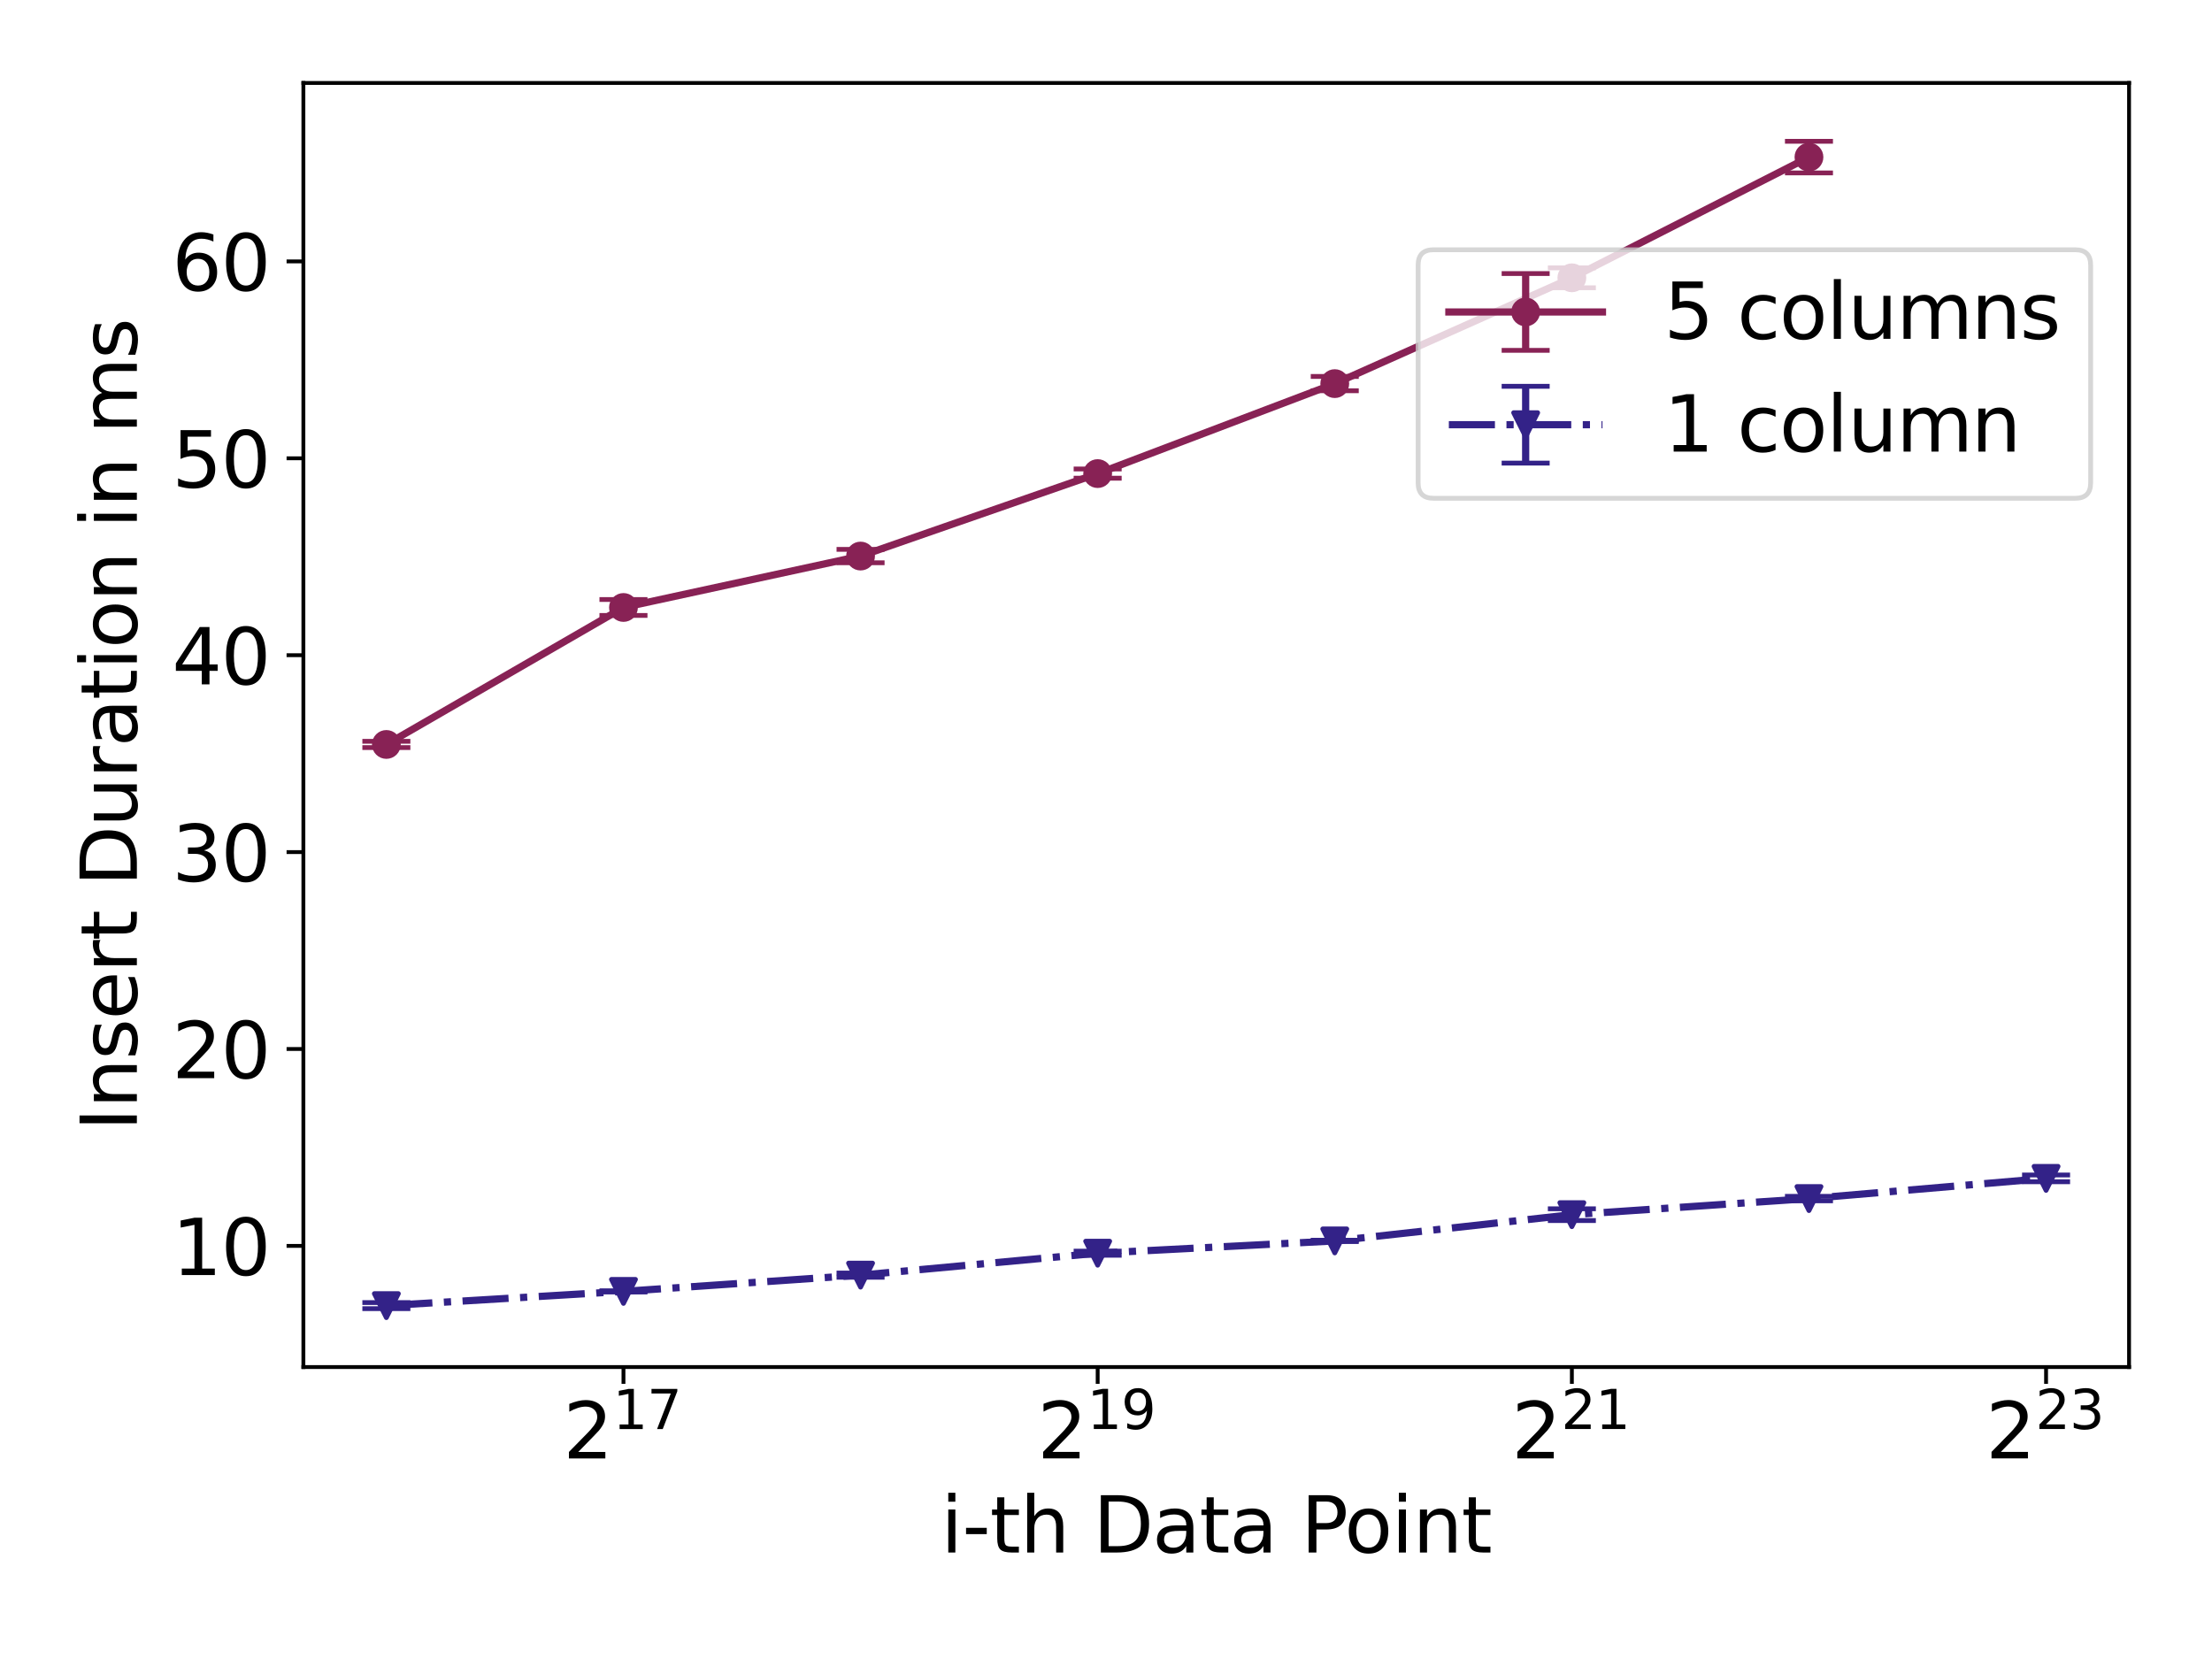 <?xml version="1.0" encoding="utf-8" standalone="no"?>
<!DOCTYPE svg PUBLIC "-//W3C//DTD SVG 1.1//EN"
  "http://www.w3.org/Graphics/SVG/1.1/DTD/svg11.dtd">
<svg xmlns:xlink="http://www.w3.org/1999/xlink" width="460.8pt" height="345.6pt" viewBox="0 0 460.8 345.6" xmlns="http://www.w3.org/2000/svg" version="1.1">
 <defs>
  <style type="text/css">*{stroke-linejoin: round; stroke-linecap: butt}</style>
 </defs>
 <g id="figure_1">
  <g id="patch_1">
   <path d="M 0 345.6 
L 460.8 345.6 
L 460.8 0 
L 0 0 
z
" style="fill: #ffffff"/>
  </g>
  <g id="axes_1">
   <g id="patch_2">
    <path d="M 63.2 284.776 
L 443.52 284.776 
L 443.52 17.28 
L 63.2 17.28 
z
" style="fill: #ffffff"/>
   </g>
   <g id="matplotlib.axis_1">
    <g id="xtick_1">
     <g id="line2d_1">
      <defs>
       <path id="mb751c6be5b" d="M 0 0 
L 0 3.5 
" style="stroke: #000000; stroke-width: 0.8"/>
      </defs>
      <g>
       <use xlink:href="#mb751c6be5b" x="129.88" y="284.776" style="stroke: #000000; stroke-width: 0.8"/>
      </g>
     </g>
     <g id="text_1">
      <!-- $\mathdefault{2^{17}}$ -->
      <g transform="translate(117.32 303.933) scale(0.16 -0.16)">
       <defs>
        <path id="DejaVuSans-32" d="M 1228 531 
L 3431 531 
L 3431 0 
L 469 0 
L 469 531 
Q 828 903 1448 1529 
Q 2069 2156 2228 2338 
Q 2531 2678 2651 2914 
Q 2772 3150 2772 3378 
Q 2772 3750 2511 3984 
Q 2250 4219 1831 4219 
Q 1534 4219 1204 4116 
Q 875 4013 500 3803 
L 500 4441 
Q 881 4594 1212 4672 
Q 1544 4750 1819 4750 
Q 2544 4750 2975 4387 
Q 3406 4025 3406 3419 
Q 3406 3131 3298 2873 
Q 3191 2616 2906 2266 
Q 2828 2175 2409 1742 
Q 1991 1309 1228 531 
z
" transform="scale(0.016)"/>
        <path id="DejaVuSans-31" d="M 794 531 
L 1825 531 
L 1825 4091 
L 703 3866 
L 703 4441 
L 1819 4666 
L 2450 4666 
L 2450 531 
L 3481 531 
L 3481 0 
L 794 0 
L 794 531 
z
" transform="scale(0.016)"/>
        <path id="DejaVuSans-37" d="M 525 4666 
L 3525 4666 
L 3525 4397 
L 1831 0 
L 1172 0 
L 2766 4134 
L 525 4134 
L 525 4666 
z
" transform="scale(0.016)"/>
       </defs>
       <use xlink:href="#DejaVuSans-32" transform="translate(0 0.684)"/>
       <use xlink:href="#DejaVuSans-31" transform="translate(64.58 38.966) scale(0.7)"/>
       <use xlink:href="#DejaVuSans-37" transform="translate(109.116 38.966) scale(0.7)"/>
      </g>
     </g>
    </g>
    <g id="xtick_2">
     <g id="line2d_2">
      <g>
       <use xlink:href="#mb751c6be5b" x="228.665" y="284.776" style="stroke: #000000; stroke-width: 0.8"/>
      </g>
     </g>
     <g id="text_2">
      <!-- $\mathdefault{2^{19}}$ -->
      <g transform="translate(216.105 303.933) scale(0.16 -0.16)">
       <defs>
        <path id="DejaVuSans-39" d="M 703 97 
L 703 672 
Q 941 559 1184 500 
Q 1428 441 1663 441 
Q 2288 441 2617 861 
Q 2947 1281 2994 2138 
Q 2813 1869 2534 1725 
Q 2256 1581 1919 1581 
Q 1219 1581 811 2004 
Q 403 2428 403 3163 
Q 403 3881 828 4315 
Q 1253 4750 1959 4750 
Q 2769 4750 3195 4129 
Q 3622 3509 3622 2328 
Q 3622 1225 3098 567 
Q 2575 -91 1691 -91 
Q 1453 -91 1209 -44 
Q 966 3 703 97 
z
M 1959 2075 
Q 2384 2075 2632 2365 
Q 2881 2656 2881 3163 
Q 2881 3666 2632 3958 
Q 2384 4250 1959 4250 
Q 1534 4250 1286 3958 
Q 1038 3666 1038 3163 
Q 1038 2656 1286 2365 
Q 1534 2075 1959 2075 
z
" transform="scale(0.016)"/>
       </defs>
       <use xlink:href="#DejaVuSans-32" transform="translate(0 0.766)"/>
       <use xlink:href="#DejaVuSans-31" transform="translate(64.58 39.047) scale(0.7)"/>
       <use xlink:href="#DejaVuSans-39" transform="translate(109.116 39.047) scale(0.7)"/>
      </g>
     </g>
    </g>
    <g id="xtick_3">
     <g id="line2d_3">
      <g>
       <use xlink:href="#mb751c6be5b" x="327.449" y="284.776" style="stroke: #000000; stroke-width: 0.8"/>
      </g>
     </g>
     <g id="text_3">
      <!-- $\mathdefault{2^{21}}$ -->
      <g transform="translate(314.889 303.933) scale(0.16 -0.16)">
       <use xlink:href="#DejaVuSans-32" transform="translate(0 0.766)"/>
       <use xlink:href="#DejaVuSans-32" transform="translate(64.58 39.047) scale(0.7)"/>
       <use xlink:href="#DejaVuSans-31" transform="translate(109.116 39.047) scale(0.7)"/>
      </g>
     </g>
    </g>
    <g id="xtick_4">
     <g id="line2d_4">
      <g>
       <use xlink:href="#mb751c6be5b" x="426.233" y="284.776" style="stroke: #000000; stroke-width: 0.8"/>
      </g>
     </g>
     <g id="text_4">
      <!-- $\mathdefault{2^{23}}$ -->
      <g transform="translate(413.673 303.933) scale(0.16 -0.16)">
       <defs>
        <path id="DejaVuSans-33" d="M 2597 2516 
Q 3050 2419 3304 2112 
Q 3559 1806 3559 1356 
Q 3559 666 3084 287 
Q 2609 -91 1734 -91 
Q 1441 -91 1130 -33 
Q 819 25 488 141 
L 488 750 
Q 750 597 1062 519 
Q 1375 441 1716 441 
Q 2309 441 2620 675 
Q 2931 909 2931 1356 
Q 2931 1769 2642 2001 
Q 2353 2234 1838 2234 
L 1294 2234 
L 1294 2753 
L 1863 2753 
Q 2328 2753 2575 2939 
Q 2822 3125 2822 3475 
Q 2822 3834 2567 4026 
Q 2313 4219 1838 4219 
Q 1578 4219 1281 4162 
Q 984 4106 628 3988 
L 628 4550 
Q 988 4650 1302 4700 
Q 1616 4750 1894 4750 
Q 2613 4750 3031 4423 
Q 3450 4097 3450 3541 
Q 3450 3153 3228 2886 
Q 3006 2619 2597 2516 
z
" transform="scale(0.016)"/>
       </defs>
       <use xlink:href="#DejaVuSans-32" transform="translate(0 0.766)"/>
       <use xlink:href="#DejaVuSans-32" transform="translate(64.58 39.047) scale(0.7)"/>
       <use xlink:href="#DejaVuSans-33" transform="translate(109.116 39.047) scale(0.7)"/>
      </g>
     </g>
    </g>
    <g id="text_5">
     <!-- i-th Data Point -->
     <g transform="translate(196.001 323.418) scale(0.16 -0.16)">
      <defs>
       <path id="DejaVuSans-69" d="M 603 3500 
L 1178 3500 
L 1178 0 
L 603 0 
L 603 3500 
z
M 603 4863 
L 1178 4863 
L 1178 4134 
L 603 4134 
L 603 4863 
z
" transform="scale(0.016)"/>
       <path id="DejaVuSans-2d" d="M 313 2009 
L 1997 2009 
L 1997 1497 
L 313 1497 
L 313 2009 
z
" transform="scale(0.016)"/>
       <path id="DejaVuSans-74" d="M 1172 4494 
L 1172 3500 
L 2356 3500 
L 2356 3053 
L 1172 3053 
L 1172 1153 
Q 1172 725 1289 603 
Q 1406 481 1766 481 
L 2356 481 
L 2356 0 
L 1766 0 
Q 1100 0 847 248 
Q 594 497 594 1153 
L 594 3053 
L 172 3053 
L 172 3500 
L 594 3500 
L 594 4494 
L 1172 4494 
z
" transform="scale(0.016)"/>
       <path id="DejaVuSans-68" d="M 3513 2113 
L 3513 0 
L 2938 0 
L 2938 2094 
Q 2938 2591 2744 2837 
Q 2550 3084 2163 3084 
Q 1697 3084 1428 2787 
Q 1159 2491 1159 1978 
L 1159 0 
L 581 0 
L 581 4863 
L 1159 4863 
L 1159 2956 
Q 1366 3272 1645 3428 
Q 1925 3584 2291 3584 
Q 2894 3584 3203 3211 
Q 3513 2838 3513 2113 
z
" transform="scale(0.016)"/>
       <path id="DejaVuSans-20" transform="scale(0.016)"/>
       <path id="DejaVuSans-44" d="M 1259 4147 
L 1259 519 
L 2022 519 
Q 2988 519 3436 956 
Q 3884 1394 3884 2338 
Q 3884 3275 3436 3711 
Q 2988 4147 2022 4147 
L 1259 4147 
z
M 628 4666 
L 1925 4666 
Q 3281 4666 3915 4102 
Q 4550 3538 4550 2338 
Q 4550 1131 3912 565 
Q 3275 0 1925 0 
L 628 0 
L 628 4666 
z
" transform="scale(0.016)"/>
       <path id="DejaVuSans-61" d="M 2194 1759 
Q 1497 1759 1228 1600 
Q 959 1441 959 1056 
Q 959 750 1161 570 
Q 1363 391 1709 391 
Q 2188 391 2477 730 
Q 2766 1069 2766 1631 
L 2766 1759 
L 2194 1759 
z
M 3341 1997 
L 3341 0 
L 2766 0 
L 2766 531 
Q 2569 213 2275 61 
Q 1981 -91 1556 -91 
Q 1019 -91 701 211 
Q 384 513 384 1019 
Q 384 1609 779 1909 
Q 1175 2209 1959 2209 
L 2766 2209 
L 2766 2266 
Q 2766 2663 2505 2880 
Q 2244 3097 1772 3097 
Q 1472 3097 1187 3025 
Q 903 2953 641 2809 
L 641 3341 
Q 956 3463 1253 3523 
Q 1550 3584 1831 3584 
Q 2591 3584 2966 3190 
Q 3341 2797 3341 1997 
z
" transform="scale(0.016)"/>
       <path id="DejaVuSans-50" d="M 1259 4147 
L 1259 2394 
L 2053 2394 
Q 2494 2394 2734 2622 
Q 2975 2850 2975 3272 
Q 2975 3691 2734 3919 
Q 2494 4147 2053 4147 
L 1259 4147 
z
M 628 4666 
L 2053 4666 
Q 2838 4666 3239 4311 
Q 3641 3956 3641 3272 
Q 3641 2581 3239 2228 
Q 2838 1875 2053 1875 
L 1259 1875 
L 1259 0 
L 628 0 
L 628 4666 
z
" transform="scale(0.016)"/>
       <path id="DejaVuSans-6f" d="M 1959 3097 
Q 1497 3097 1228 2736 
Q 959 2375 959 1747 
Q 959 1119 1226 758 
Q 1494 397 1959 397 
Q 2419 397 2687 759 
Q 2956 1122 2956 1747 
Q 2956 2369 2687 2733 
Q 2419 3097 1959 3097 
z
M 1959 3584 
Q 2709 3584 3137 3096 
Q 3566 2609 3566 1747 
Q 3566 888 3137 398 
Q 2709 -91 1959 -91 
Q 1206 -91 779 398 
Q 353 888 353 1747 
Q 353 2609 779 3096 
Q 1206 3584 1959 3584 
z
" transform="scale(0.016)"/>
       <path id="DejaVuSans-6e" d="M 3513 2113 
L 3513 0 
L 2938 0 
L 2938 2094 
Q 2938 2591 2744 2837 
Q 2550 3084 2163 3084 
Q 1697 3084 1428 2787 
Q 1159 2491 1159 1978 
L 1159 0 
L 581 0 
L 581 3500 
L 1159 3500 
L 1159 2956 
Q 1366 3272 1645 3428 
Q 1925 3584 2291 3584 
Q 2894 3584 3203 3211 
Q 3513 2838 3513 2113 
z
" transform="scale(0.016)"/>
      </defs>
      <use xlink:href="#DejaVuSans-69"/>
      <use xlink:href="#DejaVuSans-2d" x="27.783"/>
      <use xlink:href="#DejaVuSans-74" x="63.867"/>
      <use xlink:href="#DejaVuSans-68" x="103.076"/>
      <use xlink:href="#DejaVuSans-20" x="166.455"/>
      <use xlink:href="#DejaVuSans-44" x="198.242"/>
      <use xlink:href="#DejaVuSans-61" x="275.244"/>
      <use xlink:href="#DejaVuSans-74" x="336.523"/>
      <use xlink:href="#DejaVuSans-61" x="375.732"/>
      <use xlink:href="#DejaVuSans-20" x="437.012"/>
      <use xlink:href="#DejaVuSans-50" x="468.799"/>
      <use xlink:href="#DejaVuSans-6f" x="525.477"/>
      <use xlink:href="#DejaVuSans-69" x="586.658"/>
      <use xlink:href="#DejaVuSans-6e" x="614.441"/>
      <use xlink:href="#DejaVuSans-74" x="677.82"/>
     </g>
    </g>
   </g>
   <g id="matplotlib.axis_2">
    <g id="ytick_1">
     <g id="line2d_5">
      <defs>
       <path id="m05ac58275c" d="M 0 0 
L -3.5 0 
" style="stroke: #000000; stroke-width: 0.8"/>
      </defs>
      <g>
       <use xlink:href="#m05ac58275c" x="63.2" y="259.544" style="stroke: #000000; stroke-width: 0.8"/>
      </g>
     </g>
     <g id="text_6">
      <!-- 10 -->
      <g transform="translate(35.84 265.623) scale(0.16 -0.16)">
       <defs>
        <path id="DejaVuSans-30" d="M 2034 4250 
Q 1547 4250 1301 3770 
Q 1056 3291 1056 2328 
Q 1056 1369 1301 889 
Q 1547 409 2034 409 
Q 2525 409 2770 889 
Q 3016 1369 3016 2328 
Q 3016 3291 2770 3770 
Q 2525 4250 2034 4250 
z
M 2034 4750 
Q 2819 4750 3233 4129 
Q 3647 3509 3647 2328 
Q 3647 1150 3233 529 
Q 2819 -91 2034 -91 
Q 1250 -91 836 529 
Q 422 1150 422 2328 
Q 422 3509 836 4129 
Q 1250 4750 2034 4750 
z
" transform="scale(0.016)"/>
       </defs>
       <use xlink:href="#DejaVuSans-31"/>
       <use xlink:href="#DejaVuSans-30" x="63.623"/>
      </g>
     </g>
    </g>
    <g id="ytick_2">
     <g id="line2d_6">
      <g>
       <use xlink:href="#m05ac58275c" x="63.2" y="218.525" style="stroke: #000000; stroke-width: 0.8"/>
      </g>
     </g>
     <g id="text_7">
      <!-- 20 -->
      <g transform="translate(35.84 224.604) scale(0.16 -0.16)">
       <use xlink:href="#DejaVuSans-32"/>
       <use xlink:href="#DejaVuSans-30" x="63.623"/>
      </g>
     </g>
    </g>
    <g id="ytick_3">
     <g id="line2d_7">
      <g>
       <use xlink:href="#m05ac58275c" x="63.2" y="177.507" style="stroke: #000000; stroke-width: 0.8"/>
      </g>
     </g>
     <g id="text_8">
      <!-- 30 -->
      <g transform="translate(35.84 183.586) scale(0.16 -0.16)">
       <use xlink:href="#DejaVuSans-33"/>
       <use xlink:href="#DejaVuSans-30" x="63.623"/>
      </g>
     </g>
    </g>
    <g id="ytick_4">
     <g id="line2d_8">
      <g>
       <use xlink:href="#m05ac58275c" x="63.2" y="136.489" style="stroke: #000000; stroke-width: 0.8"/>
      </g>
     </g>
     <g id="text_9">
      <!-- 40 -->
      <g transform="translate(35.84 142.567) scale(0.16 -0.16)">
       <defs>
        <path id="DejaVuSans-34" d="M 2419 4116 
L 825 1625 
L 2419 1625 
L 2419 4116 
z
M 2253 4666 
L 3047 4666 
L 3047 1625 
L 3713 1625 
L 3713 1100 
L 3047 1100 
L 3047 0 
L 2419 0 
L 2419 1100 
L 313 1100 
L 313 1709 
L 2253 4666 
z
" transform="scale(0.016)"/>
       </defs>
       <use xlink:href="#DejaVuSans-34"/>
       <use xlink:href="#DejaVuSans-30" x="63.623"/>
      </g>
     </g>
    </g>
    <g id="ytick_5">
     <g id="line2d_9">
      <g>
       <use xlink:href="#m05ac58275c" x="63.2" y="95.47" style="stroke: #000000; stroke-width: 0.8"/>
      </g>
     </g>
     <g id="text_10">
      <!-- 50 -->
      <g transform="translate(35.84 101.549) scale(0.16 -0.16)">
       <defs>
        <path id="DejaVuSans-35" d="M 691 4666 
L 3169 4666 
L 3169 4134 
L 1269 4134 
L 1269 2991 
Q 1406 3038 1543 3061 
Q 1681 3084 1819 3084 
Q 2600 3084 3056 2656 
Q 3513 2228 3513 1497 
Q 3513 744 3044 326 
Q 2575 -91 1722 -91 
Q 1428 -91 1123 -41 
Q 819 9 494 109 
L 494 744 
Q 775 591 1075 516 
Q 1375 441 1709 441 
Q 2250 441 2565 725 
Q 2881 1009 2881 1497 
Q 2881 1984 2565 2268 
Q 2250 2553 1709 2553 
Q 1456 2553 1204 2497 
Q 953 2441 691 2322 
L 691 4666 
z
" transform="scale(0.016)"/>
       </defs>
       <use xlink:href="#DejaVuSans-35"/>
       <use xlink:href="#DejaVuSans-30" x="63.623"/>
      </g>
     </g>
    </g>
    <g id="ytick_6">
     <g id="line2d_10">
      <g>
       <use xlink:href="#m05ac58275c" x="63.2" y="54.452" style="stroke: #000000; stroke-width: 0.8"/>
      </g>
     </g>
     <g id="text_11">
      <!-- 60 -->
      <g transform="translate(35.84 60.531) scale(0.16 -0.16)">
       <defs>
        <path id="DejaVuSans-36" d="M 2113 2584 
Q 1688 2584 1439 2293 
Q 1191 2003 1191 1497 
Q 1191 994 1439 701 
Q 1688 409 2113 409 
Q 2538 409 2786 701 
Q 3034 994 3034 1497 
Q 3034 2003 2786 2293 
Q 2538 2584 2113 2584 
z
M 3366 4563 
L 3366 3988 
Q 3128 4100 2886 4159 
Q 2644 4219 2406 4219 
Q 1781 4219 1451 3797 
Q 1122 3375 1075 2522 
Q 1259 2794 1537 2939 
Q 1816 3084 2150 3084 
Q 2853 3084 3261 2657 
Q 3669 2231 3669 1497 
Q 3669 778 3244 343 
Q 2819 -91 2113 -91 
Q 1303 -91 875 529 
Q 447 1150 447 2328 
Q 447 3434 972 4092 
Q 1497 4750 2381 4750 
Q 2619 4750 2861 4703 
Q 3103 4656 3366 4563 
z
" transform="scale(0.016)"/>
       </defs>
       <use xlink:href="#DejaVuSans-36"/>
       <use xlink:href="#DejaVuSans-30" x="63.623"/>
      </g>
     </g>
    </g>
    <g id="text_12">
     <!-- Insert Duration in ms -->
     <g transform="translate(28.512 235.598) rotate(-90) scale(0.16 -0.16)">
      <defs>
       <path id="DejaVuSans-49" d="M 628 4666 
L 1259 4666 
L 1259 0 
L 628 0 
L 628 4666 
z
" transform="scale(0.016)"/>
       <path id="DejaVuSans-73" d="M 2834 3397 
L 2834 2853 
Q 2591 2978 2328 3040 
Q 2066 3103 1784 3103 
Q 1356 3103 1142 2972 
Q 928 2841 928 2578 
Q 928 2378 1081 2264 
Q 1234 2150 1697 2047 
L 1894 2003 
Q 2506 1872 2764 1633 
Q 3022 1394 3022 966 
Q 3022 478 2636 193 
Q 2250 -91 1575 -91 
Q 1294 -91 989 -36 
Q 684 19 347 128 
L 347 722 
Q 666 556 975 473 
Q 1284 391 1588 391 
Q 1994 391 2212 530 
Q 2431 669 2431 922 
Q 2431 1156 2273 1281 
Q 2116 1406 1581 1522 
L 1381 1569 
Q 847 1681 609 1914 
Q 372 2147 372 2553 
Q 372 3047 722 3315 
Q 1072 3584 1716 3584 
Q 2034 3584 2315 3537 
Q 2597 3491 2834 3397 
z
" transform="scale(0.016)"/>
       <path id="DejaVuSans-65" d="M 3597 1894 
L 3597 1613 
L 953 1613 
Q 991 1019 1311 708 
Q 1631 397 2203 397 
Q 2534 397 2845 478 
Q 3156 559 3463 722 
L 3463 178 
Q 3153 47 2828 -22 
Q 2503 -91 2169 -91 
Q 1331 -91 842 396 
Q 353 884 353 1716 
Q 353 2575 817 3079 
Q 1281 3584 2069 3584 
Q 2775 3584 3186 3129 
Q 3597 2675 3597 1894 
z
M 3022 2063 
Q 3016 2534 2758 2815 
Q 2500 3097 2075 3097 
Q 1594 3097 1305 2825 
Q 1016 2553 972 2059 
L 3022 2063 
z
" transform="scale(0.016)"/>
       <path id="DejaVuSans-72" d="M 2631 2963 
Q 2534 3019 2420 3045 
Q 2306 3072 2169 3072 
Q 1681 3072 1420 2755 
Q 1159 2438 1159 1844 
L 1159 0 
L 581 0 
L 581 3500 
L 1159 3500 
L 1159 2956 
Q 1341 3275 1631 3429 
Q 1922 3584 2338 3584 
Q 2397 3584 2469 3576 
Q 2541 3569 2628 3553 
L 2631 2963 
z
" transform="scale(0.016)"/>
       <path id="DejaVuSans-75" d="M 544 1381 
L 544 3500 
L 1119 3500 
L 1119 1403 
Q 1119 906 1312 657 
Q 1506 409 1894 409 
Q 2359 409 2629 706 
Q 2900 1003 2900 1516 
L 2900 3500 
L 3475 3500 
L 3475 0 
L 2900 0 
L 2900 538 
Q 2691 219 2414 64 
Q 2138 -91 1772 -91 
Q 1169 -91 856 284 
Q 544 659 544 1381 
z
M 1991 3584 
L 1991 3584 
z
" transform="scale(0.016)"/>
       <path id="DejaVuSans-6d" d="M 3328 2828 
Q 3544 3216 3844 3400 
Q 4144 3584 4550 3584 
Q 5097 3584 5394 3201 
Q 5691 2819 5691 2113 
L 5691 0 
L 5113 0 
L 5113 2094 
Q 5113 2597 4934 2840 
Q 4756 3084 4391 3084 
Q 3944 3084 3684 2787 
Q 3425 2491 3425 1978 
L 3425 0 
L 2847 0 
L 2847 2094 
Q 2847 2600 2669 2842 
Q 2491 3084 2119 3084 
Q 1678 3084 1418 2786 
Q 1159 2488 1159 1978 
L 1159 0 
L 581 0 
L 581 3500 
L 1159 3500 
L 1159 2956 
Q 1356 3278 1631 3431 
Q 1906 3584 2284 3584 
Q 2666 3584 2933 3390 
Q 3200 3197 3328 2828 
z
" transform="scale(0.016)"/>
      </defs>
      <use xlink:href="#DejaVuSans-49"/>
      <use xlink:href="#DejaVuSans-6e" x="29.492"/>
      <use xlink:href="#DejaVuSans-73" x="92.871"/>
      <use xlink:href="#DejaVuSans-65" x="144.971"/>
      <use xlink:href="#DejaVuSans-72" x="206.494"/>
      <use xlink:href="#DejaVuSans-74" x="247.607"/>
      <use xlink:href="#DejaVuSans-20" x="286.816"/>
      <use xlink:href="#DejaVuSans-44" x="318.604"/>
      <use xlink:href="#DejaVuSans-75" x="395.605"/>
      <use xlink:href="#DejaVuSans-72" x="458.984"/>
      <use xlink:href="#DejaVuSans-61" x="500.098"/>
      <use xlink:href="#DejaVuSans-74" x="561.377"/>
      <use xlink:href="#DejaVuSans-69" x="600.586"/>
      <use xlink:href="#DejaVuSans-6f" x="628.369"/>
      <use xlink:href="#DejaVuSans-6e" x="689.551"/>
      <use xlink:href="#DejaVuSans-20" x="752.93"/>
      <use xlink:href="#DejaVuSans-69" x="784.717"/>
      <use xlink:href="#DejaVuSans-6e" x="812.5"/>
      <use xlink:href="#DejaVuSans-20" x="875.879"/>
      <use xlink:href="#DejaVuSans-6d" x="907.666"/>
      <use xlink:href="#DejaVuSans-73" x="1005.078"/>
     </g>
    </g>
   </g>
   <g id="LineCollection_1">
    <path d="M 80.487 155.735 
L 80.487 154.431 
" clip-path="url(#p0a7ab6945b)" style="fill: none; stroke: #882255; stroke-width: 1.5"/>
    <path d="M 129.879 128.209 
L 129.879 124.887 
" clip-path="url(#p0a7ab6945b)" style="fill: none; stroke: #882255; stroke-width: 1.5"/>
    <path d="M 179.271 117.232 
L 179.271 114.443 
" clip-path="url(#p0a7ab6945b)" style="fill: none; stroke: #882255; stroke-width: 1.5"/>
    <path d="M 228.663 99.617 
L 228.663 97.698 
" clip-path="url(#p0a7ab6945b)" style="fill: none; stroke: #882255; stroke-width: 1.5"/>
    <path d="M 278.055 81.405 
L 278.055 78.424 
" clip-path="url(#p0a7ab6945b)" style="fill: none; stroke: #882255; stroke-width: 1.5"/>
    <path d="M 327.448 59.945 
L 327.448 55.799 
" clip-path="url(#p0a7ab6945b)" style="fill: none; stroke: #882255; stroke-width: 1.5"/>
    <path d="M 376.84 36.019 
L 376.84 29.439 
" clip-path="url(#p0a7ab6945b)" style="fill: none; stroke: #882255; stroke-width: 1.5"/>
   </g>
   <g id="line2d_11">
    <defs>
     <path id="mac49545434" d="M 5 0 
L -5 -0 
" style="stroke: #882255"/>
    </defs>
    <g clip-path="url(#p0a7ab6945b)">
     <use xlink:href="#mac49545434" x="80.487" y="155.735" style="fill: #882255; stroke: #882255"/>
     <use xlink:href="#mac49545434" x="129.879" y="128.209" style="fill: #882255; stroke: #882255"/>
     <use xlink:href="#mac49545434" x="179.271" y="117.232" style="fill: #882255; stroke: #882255"/>
     <use xlink:href="#mac49545434" x="228.663" y="99.617" style="fill: #882255; stroke: #882255"/>
     <use xlink:href="#mac49545434" x="278.055" y="81.405" style="fill: #882255; stroke: #882255"/>
     <use xlink:href="#mac49545434" x="327.448" y="59.945" style="fill: #882255; stroke: #882255"/>
     <use xlink:href="#mac49545434" x="376.84" y="36.019" style="fill: #882255; stroke: #882255"/>
    </g>
   </g>
   <g id="line2d_12">
    <g clip-path="url(#p0a7ab6945b)">
     <use xlink:href="#mac49545434" x="80.487" y="154.431" style="fill: #882255; stroke: #882255"/>
     <use xlink:href="#mac49545434" x="129.879" y="124.887" style="fill: #882255; stroke: #882255"/>
     <use xlink:href="#mac49545434" x="179.271" y="114.443" style="fill: #882255; stroke: #882255"/>
     <use xlink:href="#mac49545434" x="228.663" y="97.698" style="fill: #882255; stroke: #882255"/>
     <use xlink:href="#mac49545434" x="278.055" y="78.424" style="fill: #882255; stroke: #882255"/>
     <use xlink:href="#mac49545434" x="327.448" y="55.799" style="fill: #882255; stroke: #882255"/>
     <use xlink:href="#mac49545434" x="376.84" y="29.439" style="fill: #882255; stroke: #882255"/>
    </g>
   </g>
   <g id="LineCollection_2">
    <path d="M 80.487 272.617 
L 80.487 271.353 
" clip-path="url(#p0a7ab6945b)" style="fill: none; stroke: #332288; stroke-width: 1.5"/>
    <path d="M 129.879 269.145 
L 129.879 268.895 
" clip-path="url(#p0a7ab6945b)" style="fill: none; stroke: #332288; stroke-width: 1.5"/>
    <path d="M 179.271 266.07 
L 179.271 265.196 
" clip-path="url(#p0a7ab6945b)" style="fill: none; stroke: #332288; stroke-width: 1.5"/>
    <path d="M 228.663 261.495 
L 228.663 260.632 
" clip-path="url(#p0a7ab6945b)" style="fill: none; stroke: #332288; stroke-width: 1.5"/>
    <path d="M 278.055 258.646 
L 278.055 258.363 
" clip-path="url(#p0a7ab6945b)" style="fill: none; stroke: #332288; stroke-width: 1.5"/>
    <path d="M 327.448 254.264 
L 327.448 251.812 
" clip-path="url(#p0a7ab6945b)" style="fill: none; stroke: #332288; stroke-width: 1.5"/>
    <path d="M 376.841 250.152 
L 376.841 249.215 
" clip-path="url(#p0a7ab6945b)" style="fill: none; stroke: #332288; stroke-width: 1.5"/>
    <path d="M 426.233 246.178 
L 426.233 244.772 
" clip-path="url(#p0a7ab6945b)" style="fill: none; stroke: #332288; stroke-width: 1.5"/>
   </g>
   <g id="line2d_13">
    <defs>
     <path id="m66e7227960" d="M 5 0 
L -5 -0 
" style="stroke: #332288"/>
    </defs>
    <g clip-path="url(#p0a7ab6945b)">
     <use xlink:href="#m66e7227960" x="80.487" y="272.617" style="fill: #332288; stroke: #332288"/>
     <use xlink:href="#m66e7227960" x="129.879" y="269.145" style="fill: #332288; stroke: #332288"/>
     <use xlink:href="#m66e7227960" x="179.271" y="266.07" style="fill: #332288; stroke: #332288"/>
     <use xlink:href="#m66e7227960" x="228.663" y="261.495" style="fill: #332288; stroke: #332288"/>
     <use xlink:href="#m66e7227960" x="278.055" y="258.646" style="fill: #332288; stroke: #332288"/>
     <use xlink:href="#m66e7227960" x="327.448" y="254.264" style="fill: #332288; stroke: #332288"/>
     <use xlink:href="#m66e7227960" x="376.841" y="250.152" style="fill: #332288; stroke: #332288"/>
     <use xlink:href="#m66e7227960" x="426.233" y="246.178" style="fill: #332288; stroke: #332288"/>
    </g>
   </g>
   <g id="line2d_14">
    <g clip-path="url(#p0a7ab6945b)">
     <use xlink:href="#m66e7227960" x="80.487" y="271.353" style="fill: #332288; stroke: #332288"/>
     <use xlink:href="#m66e7227960" x="129.879" y="268.895" style="fill: #332288; stroke: #332288"/>
     <use xlink:href="#m66e7227960" x="179.271" y="265.196" style="fill: #332288; stroke: #332288"/>
     <use xlink:href="#m66e7227960" x="228.663" y="260.632" style="fill: #332288; stroke: #332288"/>
     <use xlink:href="#m66e7227960" x="278.055" y="258.363" style="fill: #332288; stroke: #332288"/>
     <use xlink:href="#m66e7227960" x="327.448" y="251.812" style="fill: #332288; stroke: #332288"/>
     <use xlink:href="#m66e7227960" x="376.841" y="249.215" style="fill: #332288; stroke: #332288"/>
     <use xlink:href="#m66e7227960" x="426.233" y="244.772" style="fill: #332288; stroke: #332288"/>
    </g>
   </g>
   <g id="line2d_15">
    <path d="M 80.487 155.083 
L 129.879 126.548 
L 179.271 115.838 
L 228.663 98.657 
L 278.055 79.915 
L 327.448 57.872 
L 376.84 32.729 
" clip-path="url(#p0a7ab6945b)" style="fill: none; stroke: #882255; stroke-width: 1.5; stroke-linecap: square"/>
    <defs>
     <path id="mde033c089d" d="M 0 2.5 
C 0.663 2.5 1.299 2.237 1.768 1.768 
C 2.237 1.299 2.5 0.663 2.5 0 
C 2.5 -0.663 2.237 -1.299 1.768 -1.768 
C 1.299 -2.237 0.663 -2.5 0 -2.5 
C -0.663 -2.5 -1.299 -2.237 -1.768 -1.768 
C -2.237 -1.299 -2.5 -0.663 -2.5 0 
C -2.5 0.663 -2.237 1.299 -1.768 1.768 
C -1.299 2.237 -0.663 2.5 0 2.5 
z
" style="stroke: #882255"/>
    </defs>
    <g clip-path="url(#p0a7ab6945b)">
     <use xlink:href="#mde033c089d" x="80.487" y="155.083" style="fill: #882255; stroke: #882255"/>
     <use xlink:href="#mde033c089d" x="129.879" y="126.548" style="fill: #882255; stroke: #882255"/>
     <use xlink:href="#mde033c089d" x="179.271" y="115.838" style="fill: #882255; stroke: #882255"/>
     <use xlink:href="#mde033c089d" x="228.663" y="98.657" style="fill: #882255; stroke: #882255"/>
     <use xlink:href="#mde033c089d" x="278.055" y="79.915" style="fill: #882255; stroke: #882255"/>
     <use xlink:href="#mde033c089d" x="327.448" y="57.872" style="fill: #882255; stroke: #882255"/>
     <use xlink:href="#mde033c089d" x="376.84" y="32.729" style="fill: #882255; stroke: #882255"/>
    </g>
   </g>
   <g id="line2d_16">
    <path d="M 80.487 271.985 
L 129.879 269.02 
L 179.271 265.633 
L 228.663 261.064 
L 278.055 258.505 
L 327.448 253.038 
L 376.841 249.684 
L 426.233 245.475 
" clip-path="url(#p0a7ab6945b)" style="fill: none; stroke-dasharray: 9.6,2.4,1.5,2.4; stroke-dashoffset: 0; stroke: #332288; stroke-width: 1.5"/>
    <defs>
     <path id="m052882fd7a" d="M -0 2.5 
L 2.5 -2.5 
L -2.5 -2.5 
z
" style="stroke: #332288; stroke-linejoin: miter"/>
    </defs>
    <g clip-path="url(#p0a7ab6945b)">
     <use xlink:href="#m052882fd7a" x="80.487" y="271.985" style="fill: #332288; stroke: #332288; stroke-linejoin: miter"/>
     <use xlink:href="#m052882fd7a" x="129.879" y="269.02" style="fill: #332288; stroke: #332288; stroke-linejoin: miter"/>
     <use xlink:href="#m052882fd7a" x="179.271" y="265.633" style="fill: #332288; stroke: #332288; stroke-linejoin: miter"/>
     <use xlink:href="#m052882fd7a" x="228.663" y="261.064" style="fill: #332288; stroke: #332288; stroke-linejoin: miter"/>
     <use xlink:href="#m052882fd7a" x="278.055" y="258.505" style="fill: #332288; stroke: #332288; stroke-linejoin: miter"/>
     <use xlink:href="#m052882fd7a" x="327.448" y="253.038" style="fill: #332288; stroke: #332288; stroke-linejoin: miter"/>
     <use xlink:href="#m052882fd7a" x="376.841" y="249.684" style="fill: #332288; stroke: #332288; stroke-linejoin: miter"/>
     <use xlink:href="#m052882fd7a" x="426.233" y="245.475" style="fill: #332288; stroke: #332288; stroke-linejoin: miter"/>
    </g>
   </g>
   <g id="patch_3">
    <path d="M 63.2 284.776 
L 63.2 17.28 
" style="fill: none; stroke: #000000; stroke-width: 0.8; stroke-linejoin: miter; stroke-linecap: square"/>
   </g>
   <g id="patch_4">
    <path d="M 443.52 284.776 
L 443.52 17.28 
" style="fill: none; stroke: #000000; stroke-width: 0.8; stroke-linejoin: miter; stroke-linecap: square"/>
   </g>
   <g id="patch_5">
    <path d="M 63.2 284.776 
L 443.52 284.776 
" style="fill: none; stroke: #000000; stroke-width: 0.8; stroke-linejoin: miter; stroke-linecap: square"/>
   </g>
   <g id="patch_6">
    <path d="M 63.2 17.28 
L 443.52 17.28 
" style="fill: none; stroke: #000000; stroke-width: 0.8; stroke-linejoin: miter; stroke-linecap: square"/>
   </g>
   <g id="legend_1">
    <g id="patch_7">
     <path d="M 298.623 103.8 
L 432.32 103.8 
Q 435.52 103.8 435.52 100.6 
L 435.52 55.23 
Q 435.52 52.03 432.32 52.03 
L 298.623 52.03 
Q 295.423 52.03 295.423 55.23 
L 295.423 100.6 
Q 295.423 103.8 298.623 103.8 
z
" style="fill: #ffffff; opacity: 0.8; stroke: #cccccc; stroke-linejoin: miter"/>
    </g>
    <g id="LineCollection_3">
     <path d="M 317.822 72.987 
L 317.822 56.987 
" style="fill: none; stroke: #882255; stroke-width: 1.5"/>
    </g>
    <g id="line2d_17">
     <g>
      <use xlink:href="#mac49545434" x="317.822" y="72.987" style="fill: #882255; stroke: #882255"/>
     </g>
    </g>
    <g id="line2d_18">
     <g>
      <use xlink:href="#mac49545434" x="317.822" y="56.987" style="fill: #882255; stroke: #882255"/>
     </g>
    </g>
    <g id="line2d_19">
     <path d="M 301.822 64.987 
L 333.822 64.987 
" style="fill: none; stroke: #882255; stroke-width: 1.5; stroke-linecap: square"/>
    </g>
    <g id="line2d_20">
     <g>
      <use xlink:href="#mde033c089d" x="317.822" y="64.987" style="fill: #882255; stroke: #882255"/>
     </g>
    </g>
    <g id="text_13">
     <!-- 5 columns -->
     <g transform="translate(346.623 70.587) scale(0.16 -0.16)">
      <defs>
       <path id="DejaVuSans-63" d="M 3122 3366 
L 3122 2828 
Q 2878 2963 2633 3030 
Q 2388 3097 2138 3097 
Q 1578 3097 1268 2742 
Q 959 2388 959 1747 
Q 959 1106 1268 751 
Q 1578 397 2138 397 
Q 2388 397 2633 464 
Q 2878 531 3122 666 
L 3122 134 
Q 2881 22 2623 -34 
Q 2366 -91 2075 -91 
Q 1284 -91 818 406 
Q 353 903 353 1747 
Q 353 2603 823 3093 
Q 1294 3584 2113 3584 
Q 2378 3584 2631 3529 
Q 2884 3475 3122 3366 
z
" transform="scale(0.016)"/>
       <path id="DejaVuSans-6c" d="M 603 4863 
L 1178 4863 
L 1178 0 
L 603 0 
L 603 4863 
z
" transform="scale(0.016)"/>
      </defs>
      <use xlink:href="#DejaVuSans-35"/>
      <use xlink:href="#DejaVuSans-20" x="63.623"/>
      <use xlink:href="#DejaVuSans-63" x="95.41"/>
      <use xlink:href="#DejaVuSans-6f" x="150.391"/>
      <use xlink:href="#DejaVuSans-6c" x="211.572"/>
      <use xlink:href="#DejaVuSans-75" x="239.355"/>
      <use xlink:href="#DejaVuSans-6d" x="302.734"/>
      <use xlink:href="#DejaVuSans-6e" x="400.146"/>
      <use xlink:href="#DejaVuSans-73" x="463.525"/>
     </g>
    </g>
    <g id="LineCollection_4">
     <path d="M 317.822 96.472 
L 317.822 80.472 
" style="fill: none; stroke: #332288; stroke-width: 1.5"/>
    </g>
    <g id="line2d_21">
     <g>
      <use xlink:href="#m66e7227960" x="317.822" y="96.472" style="fill: #332288; stroke: #332288"/>
     </g>
    </g>
    <g id="line2d_22">
     <g>
      <use xlink:href="#m66e7227960" x="317.822" y="80.472" style="fill: #332288; stroke: #332288"/>
     </g>
    </g>
    <g id="line2d_23">
     <path d="M 301.822 88.472 
L 333.822 88.472 
" style="fill: none; stroke-dasharray: 9.6,2.4,1.5,2.4; stroke-dashoffset: 0; stroke: #332288; stroke-width: 1.5"/>
    </g>
    <g id="line2d_24">
     <g>
      <use xlink:href="#m052882fd7a" x="317.822" y="88.472" style="fill: #332288; stroke: #332288; stroke-linejoin: miter"/>
     </g>
    </g>
    <g id="text_14">
     <!-- 1 column -->
     <g transform="translate(346.623 94.072) scale(0.16 -0.16)">
      <use xlink:href="#DejaVuSans-31"/>
      <use xlink:href="#DejaVuSans-20" x="63.623"/>
      <use xlink:href="#DejaVuSans-63" x="95.41"/>
      <use xlink:href="#DejaVuSans-6f" x="150.391"/>
      <use xlink:href="#DejaVuSans-6c" x="211.572"/>
      <use xlink:href="#DejaVuSans-75" x="239.355"/>
      <use xlink:href="#DejaVuSans-6d" x="302.734"/>
      <use xlink:href="#DejaVuSans-6e" x="400.146"/>
     </g>
    </g>
   </g>
  </g>
 </g>
 <defs>
  <clipPath id="p0a7ab6945b">
   <rect x="63.2" y="17.28" width="380.32" height="267.496"/>
  </clipPath>
 </defs>
</svg>
